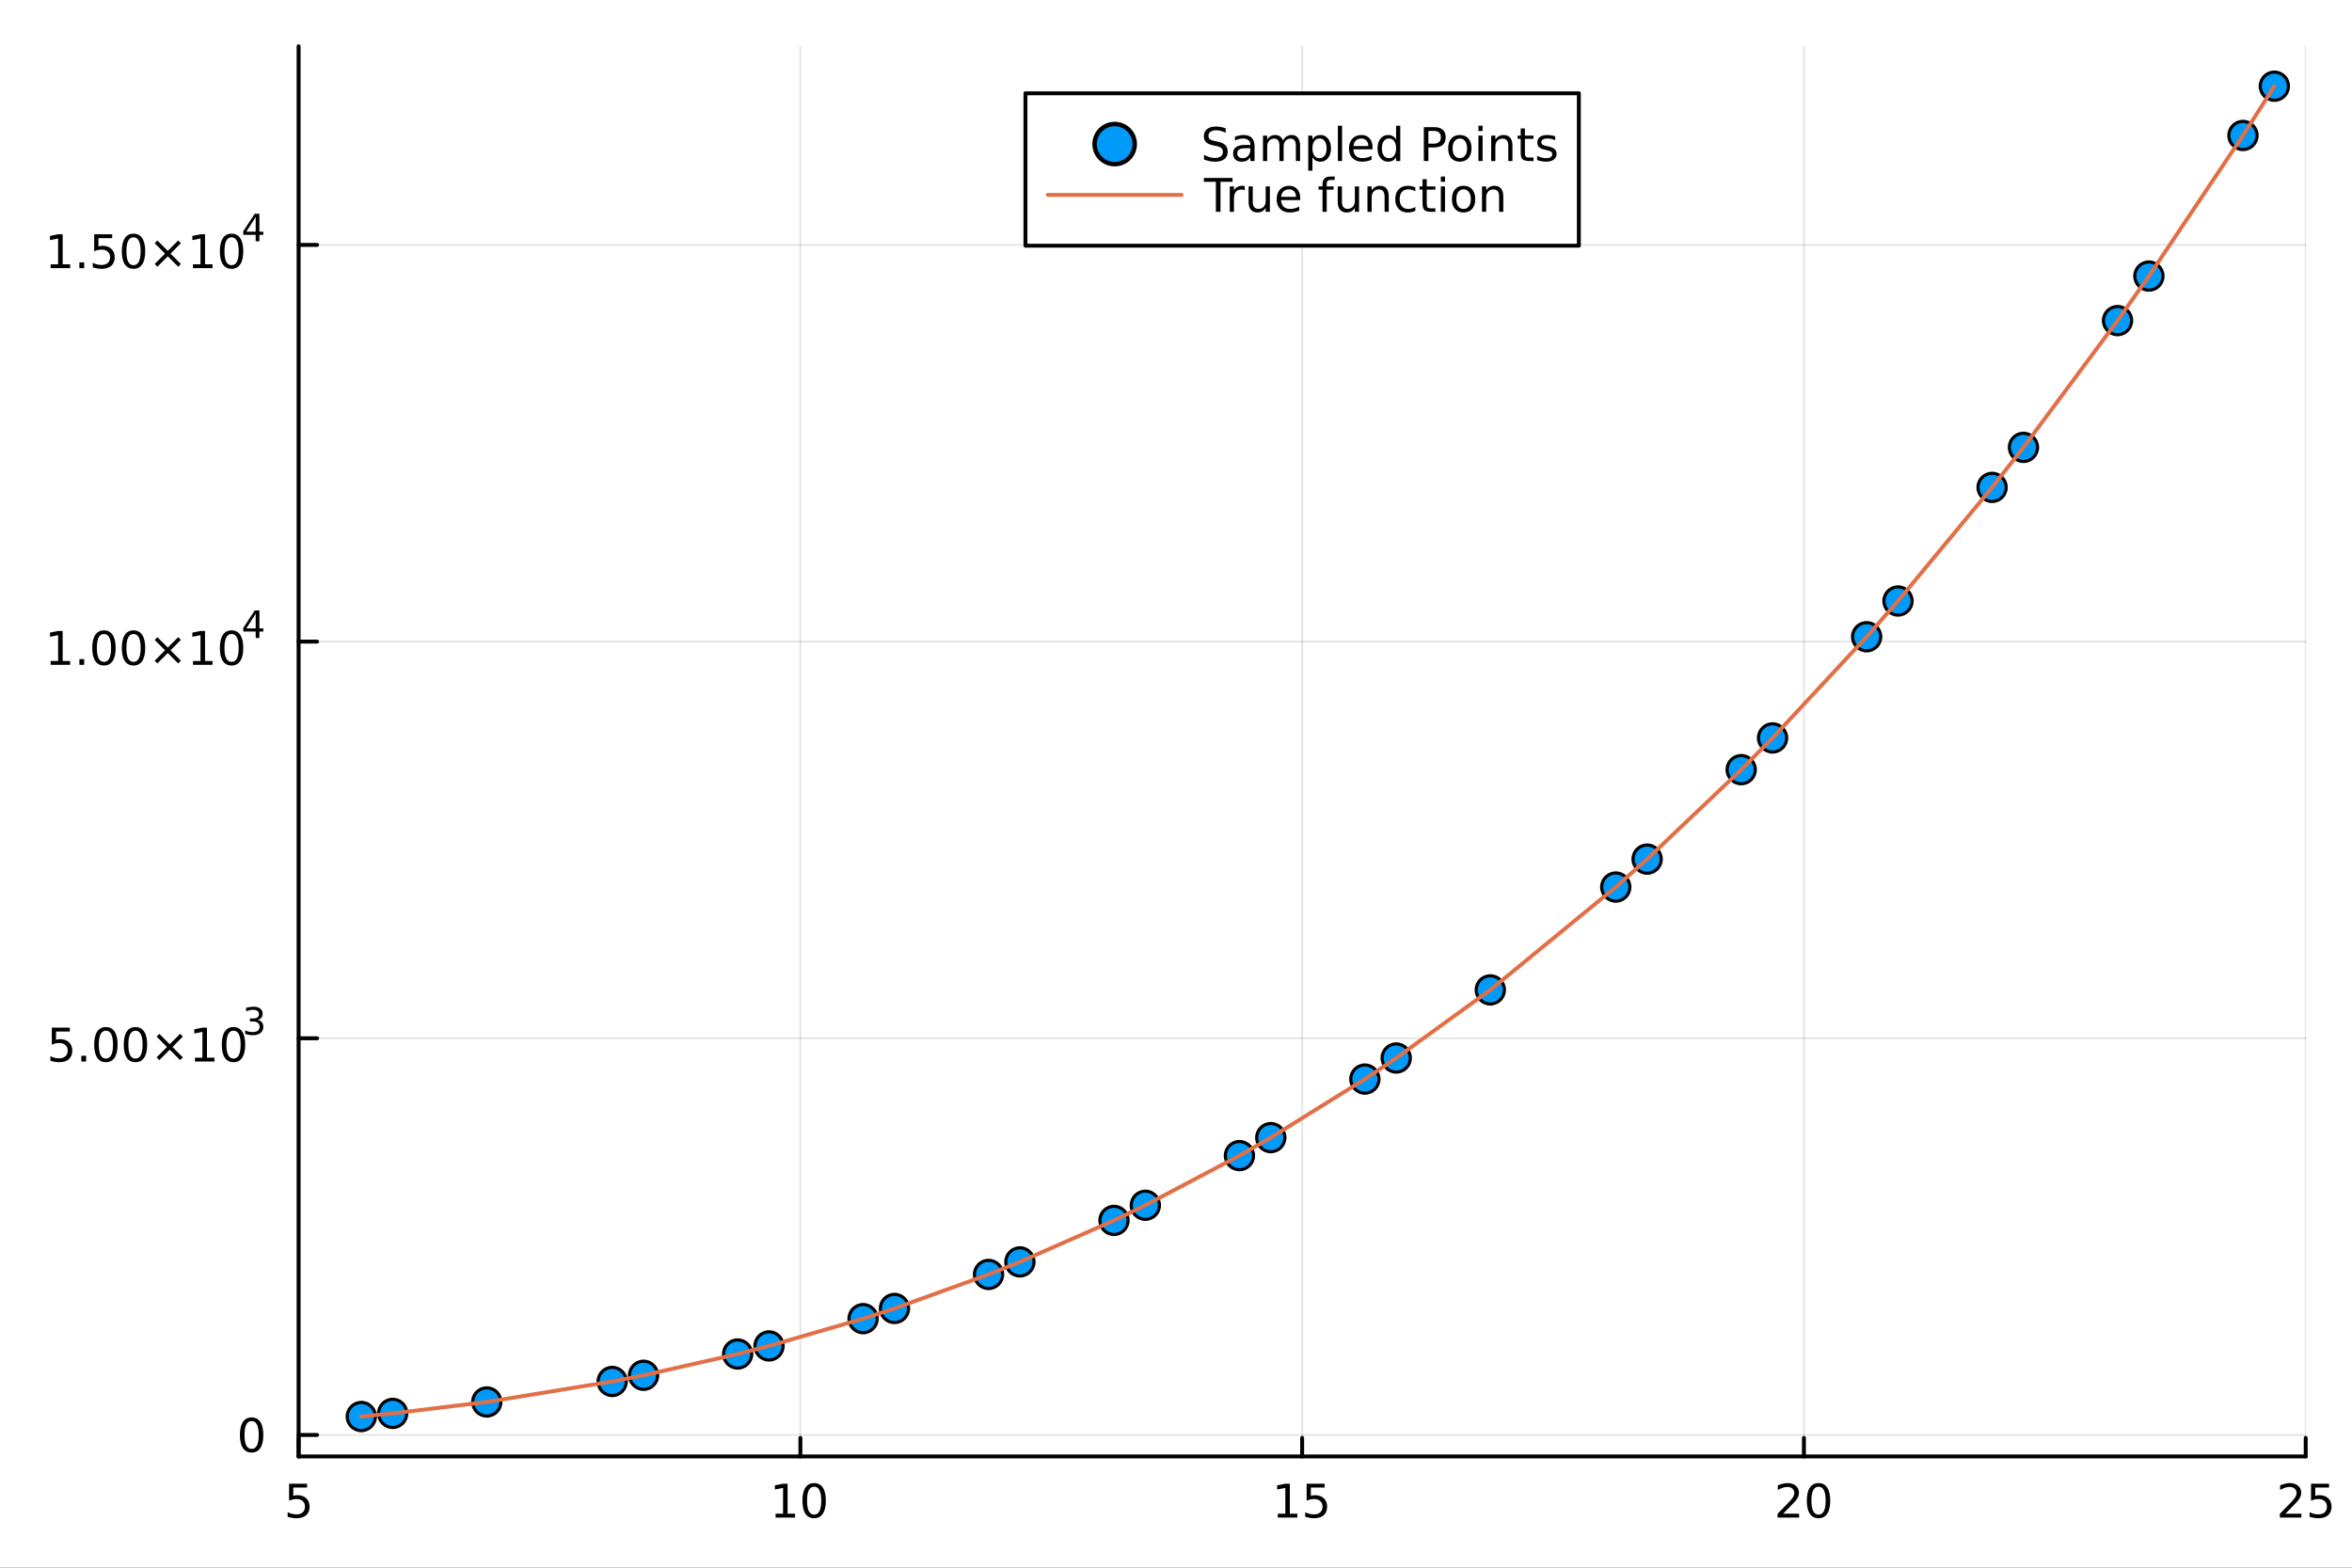 <?xml version="1.0" encoding="utf-8"?>
<svg xmlns="http://www.w3.org/2000/svg" xmlns:xlink="http://www.w3.org/1999/xlink" width="600" height="400" viewBox="0 0 2400 1600">
<rect x="0" y="0" width="2400" height="1600" fill="#333333" stroke="none"/>
<defs>
  <clipPath id="clip450">
    <rect x="0" y="0" width="2400" height="1600"/>
  </clipPath>
</defs>
<path clip-path="url(#clip450)" d="M0 1600 L2400 1600 L2400 0 L0 0  Z" fill="#ffffff" fill-rule="evenodd" fill-opacity="1"/>
<defs>
  <clipPath id="clip451">
    <rect x="480" y="0" width="1681" height="1600"/>
  </clipPath>
</defs>
<path clip-path="url(#clip450)" d="M304.699 1486.45 L2352.76 1486.45 L2352.76 47.244 L304.699 47.244  Z" fill="#ffffff" fill-rule="evenodd" fill-opacity="1"/>
<defs>
  <clipPath id="clip452">
    <rect x="304" y="47" width="2049" height="1440"/>
  </clipPath>
</defs>
<polyline clip-path="url(#clip452)" style="stroke:#000000; stroke-linecap:round; stroke-linejoin:round; stroke-width:2; stroke-opacity:0.1; fill:none" points="304.699,1486.45 304.699,47.244 "/>
<polyline clip-path="url(#clip452)" style="stroke:#000000; stroke-linecap:round; stroke-linejoin:round; stroke-width:2; stroke-opacity:0.1; fill:none" points="816.713,1486.45 816.713,47.244 "/>
<polyline clip-path="url(#clip452)" style="stroke:#000000; stroke-linecap:round; stroke-linejoin:round; stroke-width:2; stroke-opacity:0.1; fill:none" points="1328.73,1486.45 1328.73,47.244 "/>
<polyline clip-path="url(#clip452)" style="stroke:#000000; stroke-linecap:round; stroke-linejoin:round; stroke-width:2; stroke-opacity:0.1; fill:none" points="1840.74,1486.45 1840.74,47.244 "/>
<polyline clip-path="url(#clip452)" style="stroke:#000000; stroke-linecap:round; stroke-linejoin:round; stroke-width:2; stroke-opacity:0.1; fill:none" points="2352.76,1486.45 2352.76,47.244 "/>
<polyline clip-path="url(#clip450)" style="stroke:#000000; stroke-linecap:round; stroke-linejoin:round; stroke-width:4; stroke-opacity:1; fill:none" points="304.699,1486.45 2352.76,1486.45 "/>
<polyline clip-path="url(#clip450)" style="stroke:#000000; stroke-linecap:round; stroke-linejoin:round; stroke-width:4; stroke-opacity:1; fill:none" points="304.699,1486.45 304.699,1467.55 "/>
<polyline clip-path="url(#clip450)" style="stroke:#000000; stroke-linecap:round; stroke-linejoin:round; stroke-width:4; stroke-opacity:1; fill:none" points="816.713,1486.45 816.713,1467.55 "/>
<polyline clip-path="url(#clip450)" style="stroke:#000000; stroke-linecap:round; stroke-linejoin:round; stroke-width:4; stroke-opacity:1; fill:none" points="1328.73,1486.45 1328.73,1467.55 "/>
<polyline clip-path="url(#clip450)" style="stroke:#000000; stroke-linecap:round; stroke-linejoin:round; stroke-width:4; stroke-opacity:1; fill:none" points="1840.74,1486.45 1840.74,1467.55 "/>
<polyline clip-path="url(#clip450)" style="stroke:#000000; stroke-linecap:round; stroke-linejoin:round; stroke-width:4; stroke-opacity:1; fill:none" points="2352.76,1486.45 2352.76,1467.55 "/>
<path clip-path="url(#clip450)" d="M294.977 1514.29 L313.334 1514.29 L313.334 1518.22 L299.26 1518.22 L299.26 1526.7 Q300.278 1526.35 301.297 1526.19 Q302.315 1526 303.334 1526 Q309.121 1526 312.5 1529.17 Q315.88 1532.34 315.88 1537.76 Q315.88 1543.34 312.408 1546.44 Q308.935 1549.52 302.616 1549.52 Q300.44 1549.52 298.172 1549.15 Q295.926 1548.78 293.519 1548.04 L293.519 1543.34 Q295.602 1544.47 297.824 1545.03 Q300.047 1545.58 302.523 1545.58 Q306.528 1545.58 308.866 1543.48 Q311.204 1541.37 311.204 1537.76 Q311.204 1534.15 308.866 1532.04 Q306.528 1529.94 302.523 1529.94 Q300.648 1529.94 298.773 1530.35 Q296.922 1530.77 294.977 1531.65 L294.977 1514.29 Z" fill="#000000" fill-rule="nonzero" fill-opacity="1" /><path clip-path="url(#clip450)" d="M791.401 1544.91 L799.04 1544.91 L799.04 1518.55 L790.73 1520.21 L790.73 1515.95 L798.994 1514.29 L803.67 1514.29 L803.67 1544.91 L811.308 1544.91 L811.308 1548.85 L791.401 1548.85 L791.401 1544.91 Z" fill="#000000" fill-rule="nonzero" fill-opacity="1" /><path clip-path="url(#clip450)" d="M830.753 1517.37 Q827.142 1517.37 825.313 1520.93 Q823.507 1524.47 823.507 1531.6 Q823.507 1538.71 825.313 1542.27 Q827.142 1545.82 830.753 1545.82 Q834.387 1545.82 836.193 1542.27 Q838.021 1538.71 838.021 1531.6 Q838.021 1524.47 836.193 1520.93 Q834.387 1517.37 830.753 1517.37 M830.753 1513.66 Q836.563 1513.66 839.618 1518.27 Q842.697 1522.85 842.697 1531.6 Q842.697 1540.33 839.618 1544.94 Q836.563 1549.52 830.753 1549.52 Q824.943 1549.52 821.864 1544.94 Q818.808 1540.33 818.808 1531.6 Q818.808 1522.85 821.864 1518.27 Q824.943 1513.66 830.753 1513.66 Z" fill="#000000" fill-rule="nonzero" fill-opacity="1" /><path clip-path="url(#clip450)" d="M1303.91 1544.91 L1311.55 1544.91 L1311.55 1518.55 L1303.24 1520.21 L1303.24 1515.95 L1311.51 1514.29 L1316.18 1514.29 L1316.18 1544.91 L1323.82 1544.91 L1323.82 1548.85 L1303.91 1548.85 L1303.91 1544.91 Z" fill="#000000" fill-rule="nonzero" fill-opacity="1" /><path clip-path="url(#clip450)" d="M1333.31 1514.29 L1351.67 1514.29 L1351.67 1518.22 L1337.59 1518.22 L1337.59 1526.7 Q1338.61 1526.35 1339.63 1526.19 Q1340.65 1526 1341.67 1526 Q1347.45 1526 1350.83 1529.17 Q1354.21 1532.34 1354.21 1537.76 Q1354.21 1543.34 1350.74 1546.44 Q1347.27 1549.52 1340.95 1549.52 Q1338.77 1549.52 1336.51 1549.15 Q1334.26 1548.78 1331.85 1548.04 L1331.85 1543.34 Q1333.94 1544.47 1336.16 1545.03 Q1338.38 1545.58 1340.86 1545.58 Q1344.86 1545.58 1347.2 1543.48 Q1349.54 1541.37 1349.54 1537.76 Q1349.54 1534.15 1347.2 1532.04 Q1344.86 1529.94 1340.86 1529.94 Q1338.98 1529.94 1337.11 1530.35 Q1335.26 1530.77 1333.31 1531.65 L1333.31 1514.29 Z" fill="#000000" fill-rule="nonzero" fill-opacity="1" /><path clip-path="url(#clip450)" d="M1819.52 1544.91 L1835.83 1544.91 L1835.83 1548.85 L1813.89 1548.85 L1813.89 1544.91 Q1816.55 1542.16 1821.14 1537.53 Q1825.74 1532.88 1826.92 1531.53 Q1829.17 1529.01 1830.05 1527.27 Q1830.95 1525.51 1830.95 1523.82 Q1830.95 1521.07 1829.01 1519.33 Q1827.08 1517.6 1823.98 1517.6 Q1821.78 1517.6 1819.33 1518.36 Q1816.9 1519.13 1814.12 1520.68 L1814.12 1515.95 Q1816.95 1514.82 1819.4 1514.24 Q1821.85 1513.66 1823.89 1513.66 Q1829.26 1513.66 1832.45 1516.35 Q1835.65 1519.03 1835.65 1523.52 Q1835.65 1525.65 1834.84 1527.57 Q1834.05 1529.47 1831.95 1532.07 Q1831.37 1532.74 1828.26 1535.95 Q1825.16 1539.15 1819.52 1544.91 Z" fill="#000000" fill-rule="nonzero" fill-opacity="1" /><path clip-path="url(#clip450)" d="M1855.65 1517.37 Q1852.04 1517.37 1850.21 1520.93 Q1848.4 1524.47 1848.4 1531.6 Q1848.4 1538.71 1850.21 1542.27 Q1852.04 1545.82 1855.65 1545.82 Q1859.28 1545.82 1861.09 1542.27 Q1862.92 1538.71 1862.92 1531.6 Q1862.92 1524.47 1861.09 1520.93 Q1859.28 1517.37 1855.65 1517.37 M1855.65 1513.66 Q1861.46 1513.66 1864.51 1518.27 Q1867.59 1522.85 1867.59 1531.6 Q1867.59 1540.33 1864.51 1544.94 Q1861.46 1549.52 1855.65 1549.52 Q1849.84 1549.52 1846.76 1544.94 Q1843.7 1540.33 1843.7 1531.6 Q1843.7 1522.85 1846.76 1518.27 Q1849.84 1513.66 1855.65 1513.66 Z" fill="#000000" fill-rule="nonzero" fill-opacity="1" /><path clip-path="url(#clip450)" d="M2332.03 1544.91 L2348.35 1544.91 L2348.35 1548.85 L2326.4 1548.85 L2326.4 1544.91 Q2329.06 1542.16 2333.65 1537.53 Q2338.25 1532.88 2339.43 1531.53 Q2341.68 1529.01 2342.56 1527.27 Q2343.46 1525.51 2343.46 1523.82 Q2343.46 1521.07 2341.52 1519.33 Q2339.6 1517.6 2336.49 1517.6 Q2334.3 1517.6 2331.84 1518.36 Q2329.41 1519.13 2326.63 1520.68 L2326.63 1515.95 Q2329.46 1514.82 2331.91 1514.24 Q2334.36 1513.66 2336.4 1513.66 Q2341.77 1513.66 2344.97 1516.35 Q2348.16 1519.03 2348.16 1523.52 Q2348.16 1525.65 2347.35 1527.57 Q2346.56 1529.47 2344.46 1532.07 Q2343.88 1532.74 2340.78 1535.95 Q2337.67 1539.15 2332.03 1544.91 Z" fill="#000000" fill-rule="nonzero" fill-opacity="1" /><path clip-path="url(#clip450)" d="M2358.21 1514.29 L2376.56 1514.29 L2376.56 1518.22 L2362.49 1518.22 L2362.49 1526.7 Q2363.51 1526.35 2364.53 1526.19 Q2365.55 1526 2366.56 1526 Q2372.35 1526 2375.73 1529.17 Q2379.11 1532.34 2379.11 1537.76 Q2379.11 1543.34 2375.64 1546.44 Q2372.17 1549.52 2365.85 1549.52 Q2363.67 1549.52 2361.4 1549.15 Q2359.16 1548.78 2356.75 1548.04 L2356.75 1543.34 Q2358.83 1544.47 2361.05 1545.03 Q2363.28 1545.58 2365.75 1545.58 Q2369.76 1545.58 2372.1 1543.48 Q2374.43 1541.37 2374.43 1537.76 Q2374.43 1534.15 2372.1 1532.04 Q2369.76 1529.94 2365.75 1529.94 Q2363.88 1529.94 2362 1530.35 Q2360.15 1530.77 2358.21 1531.65 L2358.21 1514.29 Z" fill="#000000" fill-rule="nonzero" fill-opacity="1" /><polyline clip-path="url(#clip452)" style="stroke:#000000; stroke-linecap:round; stroke-linejoin:round; stroke-width:2; stroke-opacity:0.1; fill:none" points="304.699,1464.55 2352.76,1464.55 "/>
<polyline clip-path="url(#clip452)" style="stroke:#000000; stroke-linecap:round; stroke-linejoin:round; stroke-width:2; stroke-opacity:0.1; fill:none" points="304.699,1059.69 2352.76,1059.69 "/>
<polyline clip-path="url(#clip452)" style="stroke:#000000; stroke-linecap:round; stroke-linejoin:round; stroke-width:2; stroke-opacity:0.1; fill:none" points="304.699,654.826 2352.76,654.826 "/>
<polyline clip-path="url(#clip452)" style="stroke:#000000; stroke-linecap:round; stroke-linejoin:round; stroke-width:2; stroke-opacity:0.1; fill:none" points="304.699,249.963 2352.76,249.963 "/>
<polyline clip-path="url(#clip450)" style="stroke:#000000; stroke-linecap:round; stroke-linejoin:round; stroke-width:4; stroke-opacity:1; fill:none" points="304.699,1486.45 304.699,47.244 "/>
<polyline clip-path="url(#clip450)" style="stroke:#000000; stroke-linecap:round; stroke-linejoin:round; stroke-width:4; stroke-opacity:1; fill:none" points="304.699,1464.55 323.597,1464.55 "/>
<polyline clip-path="url(#clip450)" style="stroke:#000000; stroke-linecap:round; stroke-linejoin:round; stroke-width:4; stroke-opacity:1; fill:none" points="304.699,1059.69 323.597,1059.69 "/>
<polyline clip-path="url(#clip450)" style="stroke:#000000; stroke-linecap:round; stroke-linejoin:round; stroke-width:4; stroke-opacity:1; fill:none" points="304.699,654.826 323.597,654.826 "/>
<polyline clip-path="url(#clip450)" style="stroke:#000000; stroke-linecap:round; stroke-linejoin:round; stroke-width:4; stroke-opacity:1; fill:none" points="304.699,249.963 323.597,249.963 "/>
<path clip-path="url(#clip450)" d="M256.755 1450.35 Q253.144 1450.35 251.315 1453.92 Q249.51 1457.46 249.51 1464.59 Q249.51 1471.69 251.315 1475.26 Q253.144 1478.8 256.755 1478.8 Q260.389 1478.8 262.195 1475.26 Q264.023 1471.69 264.023 1464.59 Q264.023 1457.46 262.195 1453.92 Q260.389 1450.35 256.755 1450.35 M256.755 1446.65 Q262.565 1446.65 265.621 1451.25 Q268.699 1455.84 268.699 1464.59 Q268.699 1473.31 265.621 1477.92 Q262.565 1482.5 256.755 1482.5 Q250.945 1482.5 247.866 1477.92 Q244.811 1473.31 244.811 1464.59 Q244.811 1455.84 247.866 1451.25 Q250.945 1446.65 256.755 1446.65 Z" fill="#000000" fill-rule="nonzero" fill-opacity="1" /><path clip-path="url(#clip450)" d="M52.874 1048.86 L71.231 1048.86 L71.231 1052.79 L57.157 1052.79 L57.157 1061.26 Q58.175 1060.92 59.194 1060.75 Q60.212 1060.57 61.231 1060.57 Q67.018 1060.57 70.397 1063.74 Q73.777 1066.91 73.777 1072.33 Q73.777 1077.91 70.305 1081.01 Q66.833 1084.09 60.513 1084.09 Q58.337 1084.09 56.069 1083.72 Q53.823 1083.35 51.416 1082.61 L51.416 1077.91 Q53.499 1079.04 55.722 1079.6 Q57.944 1080.15 60.421 1080.15 Q64.425 1080.15 66.763 1078.05 Q69.101 1075.94 69.101 1072.33 Q69.101 1068.72 66.763 1066.61 Q64.425 1064.5 60.421 1064.5 Q58.546 1064.5 56.671 1064.92 Q54.819 1065.34 52.874 1066.22 L52.874 1048.86 Z" fill="#000000" fill-rule="nonzero" fill-opacity="1" /><path clip-path="url(#clip450)" d="M82.99 1077.54 L87.874 1077.54 L87.874 1083.42 L82.99 1083.42 L82.99 1077.54 Z" fill="#000000" fill-rule="nonzero" fill-opacity="1" /><path clip-path="url(#clip450)" d="M108.059 1051.94 Q104.448 1051.94 102.619 1055.5 Q100.814 1059.04 100.814 1066.17 Q100.814 1073.28 102.619 1076.84 Q104.448 1080.38 108.059 1080.38 Q111.693 1080.38 113.499 1076.84 Q115.328 1073.28 115.328 1066.17 Q115.328 1059.04 113.499 1055.5 Q111.693 1051.94 108.059 1051.94 M108.059 1048.23 Q113.869 1048.23 116.925 1052.84 Q120.004 1057.42 120.004 1066.17 Q120.004 1074.9 116.925 1079.5 Q113.869 1084.09 108.059 1084.09 Q102.249 1084.09 99.17 1079.5 Q96.115 1074.9 96.115 1066.17 Q96.115 1057.42 99.17 1052.84 Q102.249 1048.23 108.059 1048.23 Z" fill="#000000" fill-rule="nonzero" fill-opacity="1" /><path clip-path="url(#clip450)" d="M138.221 1051.94 Q134.61 1051.94 132.781 1055.5 Q130.976 1059.04 130.976 1066.17 Q130.976 1073.28 132.781 1076.84 Q134.61 1080.38 138.221 1080.38 Q141.855 1080.38 143.661 1076.84 Q145.49 1073.28 145.49 1066.17 Q145.49 1059.04 143.661 1055.5 Q141.855 1051.94 138.221 1051.94 M138.221 1048.23 Q144.031 1048.23 147.087 1052.84 Q150.165 1057.42 150.165 1066.17 Q150.165 1074.9 147.087 1079.5 Q144.031 1084.09 138.221 1084.09 Q132.411 1084.09 129.332 1079.5 Q126.277 1074.9 126.277 1066.17 Q126.277 1057.42 129.332 1052.84 Q132.411 1048.23 138.221 1048.23 Z" fill="#000000" fill-rule="nonzero" fill-opacity="1" /><path clip-path="url(#clip450)" d="M186.554 1057.95 L175.976 1068.58 L186.554 1079.16 L183.8 1081.96 L173.175 1071.33 L162.55 1081.96 L159.818 1079.16 L170.374 1068.58 L159.818 1057.95 L162.55 1055.15 L173.175 1065.78 L183.8 1055.15 L186.554 1057.95 Z" fill="#000000" fill-rule="nonzero" fill-opacity="1" /><path clip-path="url(#clip450)" d="M198.915 1079.48 L206.554 1079.48 L206.554 1053.12 L198.244 1054.78 L198.244 1050.52 L206.508 1048.86 L211.184 1048.86 L211.184 1079.48 L218.823 1079.48 L218.823 1083.42 L198.915 1083.42 L198.915 1079.48 Z" fill="#000000" fill-rule="nonzero" fill-opacity="1" /><path clip-path="url(#clip450)" d="M238.267 1051.94 Q234.656 1051.94 232.827 1055.5 Q231.022 1059.04 231.022 1066.17 Q231.022 1073.28 232.827 1076.84 Q234.656 1080.38 238.267 1080.38 Q241.901 1080.38 243.707 1076.84 Q245.535 1073.28 245.535 1066.17 Q245.535 1059.04 243.707 1055.5 Q241.901 1051.94 238.267 1051.94 M238.267 1048.23 Q244.077 1048.23 247.133 1052.84 Q250.211 1057.42 250.211 1066.17 Q250.211 1074.9 247.133 1079.5 Q244.077 1084.09 238.267 1084.09 Q232.457 1084.09 229.378 1079.5 Q226.322 1074.9 226.322 1066.17 Q226.322 1057.42 229.378 1052.84 Q232.457 1048.23 238.267 1048.23 Z" fill="#000000" fill-rule="nonzero" fill-opacity="1" /><path clip-path="url(#clip450)" d="M262.906 1040.87 Q265.634 1041.45 267.157 1043.29 Q268.699 1045.14 268.699 1047.84 Q268.699 1052 265.841 1054.28 Q262.982 1056.55 257.716 1056.55 Q255.948 1056.55 254.067 1056.19 Q252.205 1055.86 250.211 1055.16 L250.211 1051.49 Q251.791 1052.41 253.672 1052.88 Q255.553 1053.35 257.603 1053.35 Q261.176 1053.35 263.038 1051.94 Q264.919 1050.53 264.919 1047.84 Q264.919 1045.36 263.17 1043.97 Q261.439 1042.56 258.336 1042.56 L255.064 1042.56 L255.064 1039.44 L258.487 1039.44 Q261.289 1039.44 262.775 1038.33 Q264.261 1037.2 264.261 1035.09 Q264.261 1032.93 262.718 1031.78 Q261.195 1030.62 258.336 1030.62 Q256.775 1030.62 254.988 1030.95 Q253.202 1031.29 251.058 1032.01 L251.058 1028.62 Q253.22 1028.02 255.101 1027.72 Q257.001 1027.42 258.675 1027.42 Q263.001 1027.42 265.521 1029.39 Q268.041 1031.35 268.041 1034.7 Q268.041 1037.03 266.706 1038.65 Q265.37 1040.25 262.906 1040.87 Z" fill="#000000" fill-rule="nonzero" fill-opacity="1" /><path clip-path="url(#clip450)" d="M51.663 674.618 L59.302 674.618 L59.302 648.253 L50.992 649.919 L50.992 645.66 L59.256 643.993 L63.932 643.993 L63.932 674.618 L71.571 674.618 L71.571 678.553 L51.663 678.553 L51.663 674.618 Z" fill="#000000" fill-rule="nonzero" fill-opacity="1" /><path clip-path="url(#clip450)" d="M81.015 672.674 L85.899 672.674 L85.899 678.553 L81.015 678.553 L81.015 672.674 Z" fill="#000000" fill-rule="nonzero" fill-opacity="1" /><path clip-path="url(#clip450)" d="M106.084 647.072 Q102.473 647.072 100.645 650.637 Q98.839 654.179 98.839 661.308 Q98.839 668.415 100.645 671.979 Q102.473 675.521 106.084 675.521 Q109.719 675.521 111.524 671.979 Q113.353 668.415 113.353 661.308 Q113.353 654.179 111.524 650.637 Q109.719 647.072 106.084 647.072 M106.084 643.368 Q111.895 643.368 114.95 647.975 Q118.029 652.558 118.029 661.308 Q118.029 670.035 114.95 674.641 Q111.895 679.225 106.084 679.225 Q100.274 679.225 97.196 674.641 Q94.14 670.035 94.14 661.308 Q94.14 652.558 97.196 647.975 Q100.274 643.368 106.084 643.368 Z" fill="#000000" fill-rule="nonzero" fill-opacity="1" /><path clip-path="url(#clip450)" d="M136.246 647.072 Q132.635 647.072 130.807 650.637 Q129.001 654.179 129.001 661.308 Q129.001 668.415 130.807 671.979 Q132.635 675.521 136.246 675.521 Q139.881 675.521 141.686 671.979 Q143.515 668.415 143.515 661.308 Q143.515 654.179 141.686 650.637 Q139.881 647.072 136.246 647.072 M136.246 643.368 Q142.056 643.368 145.112 647.975 Q148.191 652.558 148.191 661.308 Q148.191 670.035 145.112 674.641 Q142.056 679.225 136.246 679.225 Q130.436 679.225 127.357 674.641 Q124.302 670.035 124.302 661.308 Q124.302 652.558 127.357 647.975 Q130.436 643.368 136.246 643.368 Z" fill="#000000" fill-rule="nonzero" fill-opacity="1" /><path clip-path="url(#clip450)" d="M184.579 653.091 L174.001 663.716 L184.579 674.294 L181.825 677.095 L171.2 666.47 L160.575 677.095 L157.843 674.294 L168.399 663.716 L157.843 653.091 L160.575 650.29 L171.2 660.915 L181.825 650.29 L184.579 653.091 Z" fill="#000000" fill-rule="nonzero" fill-opacity="1" /><path clip-path="url(#clip450)" d="M196.94 674.618 L204.579 674.618 L204.579 648.253 L196.269 649.919 L196.269 645.66 L204.533 643.993 L209.209 643.993 L209.209 674.618 L216.848 674.618 L216.848 678.553 L196.94 678.553 L196.94 674.618 Z" fill="#000000" fill-rule="nonzero" fill-opacity="1" /><path clip-path="url(#clip450)" d="M236.292 647.072 Q232.681 647.072 230.852 650.637 Q229.047 654.179 229.047 661.308 Q229.047 668.415 230.852 671.979 Q232.681 675.521 236.292 675.521 Q239.926 675.521 241.732 671.979 Q243.561 668.415 243.561 661.308 Q243.561 654.179 241.732 650.637 Q239.926 647.072 236.292 647.072 M236.292 643.368 Q242.102 643.368 245.158 647.975 Q248.236 652.558 248.236 661.308 Q248.236 670.035 245.158 674.641 Q242.102 679.225 236.292 679.225 Q230.482 679.225 227.403 674.641 Q224.348 670.035 224.348 661.308 Q224.348 652.558 227.403 647.975 Q230.482 643.368 236.292 643.368 Z" fill="#000000" fill-rule="nonzero" fill-opacity="1" /><path clip-path="url(#clip450)" d="M260.913 626.373 L251.321 641.363 L260.913 641.363 L260.913 626.373 M259.916 623.063 L264.693 623.063 L264.693 641.363 L268.699 641.363 L268.699 644.523 L264.693 644.523 L264.693 651.143 L260.913 651.143 L260.913 644.523 L248.236 644.523 L248.236 640.855 L259.916 623.063 Z" fill="#000000" fill-rule="nonzero" fill-opacity="1" /><path clip-path="url(#clip450)" d="M51.663 269.755 L59.302 269.755 L59.302 243.389 L50.992 245.056 L50.992 240.797 L59.256 239.13 L63.932 239.13 L63.932 269.755 L71.571 269.755 L71.571 273.69 L51.663 273.69 L51.663 269.755 Z" fill="#000000" fill-rule="nonzero" fill-opacity="1" /><path clip-path="url(#clip450)" d="M81.015 267.811 L85.899 267.811 L85.899 273.69 L81.015 273.69 L81.015 267.811 Z" fill="#000000" fill-rule="nonzero" fill-opacity="1" /><path clip-path="url(#clip450)" d="M96.131 239.13 L114.487 239.13 L114.487 243.065 L100.413 243.065 L100.413 251.538 Q101.432 251.19 102.45 251.028 Q103.469 250.843 104.487 250.843 Q110.274 250.843 113.654 254.014 Q117.033 257.186 117.033 262.602 Q117.033 268.181 113.561 271.283 Q110.089 274.361 103.77 274.361 Q101.594 274.361 99.325 273.991 Q97.08 273.621 94.672 272.88 L94.672 268.181 Q96.756 269.315 98.978 269.871 Q101.2 270.426 103.677 270.426 Q107.682 270.426 110.02 268.32 Q112.358 266.213 112.358 262.602 Q112.358 258.991 110.02 256.885 Q107.682 254.778 103.677 254.778 Q101.802 254.778 99.927 255.195 Q98.075 255.612 96.131 256.491 L96.131 239.13 Z" fill="#000000" fill-rule="nonzero" fill-opacity="1" /><path clip-path="url(#clip450)" d="M136.246 242.209 Q132.635 242.209 130.807 245.774 Q129.001 249.315 129.001 256.445 Q129.001 263.551 130.807 267.116 Q132.635 270.658 136.246 270.658 Q139.881 270.658 141.686 267.116 Q143.515 263.551 143.515 256.445 Q143.515 249.315 141.686 245.774 Q139.881 242.209 136.246 242.209 M136.246 238.505 Q142.056 238.505 145.112 243.112 Q148.191 247.695 148.191 256.445 Q148.191 265.172 145.112 269.778 Q142.056 274.361 136.246 274.361 Q130.436 274.361 127.357 269.778 Q124.302 265.172 124.302 256.445 Q124.302 247.695 127.357 243.112 Q130.436 238.505 136.246 238.505 Z" fill="#000000" fill-rule="nonzero" fill-opacity="1" /><path clip-path="url(#clip450)" d="M184.579 248.227 L174.001 258.852 L184.579 269.431 L181.825 272.232 L171.2 261.607 L160.575 272.232 L157.843 269.431 L168.399 258.852 L157.843 248.227 L160.575 245.426 L171.2 256.051 L181.825 245.426 L184.579 248.227 Z" fill="#000000" fill-rule="nonzero" fill-opacity="1" /><path clip-path="url(#clip450)" d="M196.94 269.755 L204.579 269.755 L204.579 243.389 L196.269 245.056 L196.269 240.797 L204.533 239.13 L209.209 239.13 L209.209 269.755 L216.848 269.755 L216.848 273.69 L196.94 273.69 L196.94 269.755 Z" fill="#000000" fill-rule="nonzero" fill-opacity="1" /><path clip-path="url(#clip450)" d="M236.292 242.209 Q232.681 242.209 230.852 245.774 Q229.047 249.315 229.047 256.445 Q229.047 263.551 230.852 267.116 Q232.681 270.658 236.292 270.658 Q239.926 270.658 241.732 267.116 Q243.561 263.551 243.561 256.445 Q243.561 249.315 241.732 245.774 Q239.926 242.209 236.292 242.209 M236.292 238.505 Q242.102 238.505 245.158 243.112 Q248.236 247.695 248.236 256.445 Q248.236 265.172 245.158 269.778 Q242.102 274.361 236.292 274.361 Q230.482 274.361 227.403 269.778 Q224.348 265.172 224.348 256.445 Q224.348 247.695 227.403 243.112 Q230.482 238.505 236.292 238.505 Z" fill="#000000" fill-rule="nonzero" fill-opacity="1" /><path clip-path="url(#clip450)" d="M260.913 221.51 L251.321 236.5 L260.913 236.5 L260.913 221.51 M259.916 218.2 L264.693 218.2 L264.693 236.5 L268.699 236.5 L268.699 239.659 L264.693 239.659 L264.693 246.28 L260.913 246.28 L260.913 239.659 L248.236 239.659 L248.236 235.992 L259.916 218.2 Z" fill="#000000" fill-rule="nonzero" fill-opacity="1" /><circle clip-path="url(#clip452)" cx="368.701" cy="1445.72" r="14.4" fill="#009af9" fill-rule="evenodd" fill-opacity="1" stroke="#000000" stroke-opacity="1" stroke-width="3.2"/>
<circle clip-path="url(#clip452)" cx="400.702" cy="1442.52" r="14.4" fill="#009af9" fill-rule="evenodd" fill-opacity="1" stroke="#000000" stroke-opacity="1" stroke-width="3.2"/>
<circle clip-path="url(#clip452)" cx="496.705" cy="1430.86" r="14.4" fill="#009af9" fill-rule="evenodd" fill-opacity="1" stroke="#000000" stroke-opacity="1" stroke-width="3.2"/>
<circle clip-path="url(#clip452)" cx="624.708" cy="1409.92" r="14.4" fill="#009af9" fill-rule="evenodd" fill-opacity="1" stroke="#000000" stroke-opacity="1" stroke-width="3.2"/>
<circle clip-path="url(#clip452)" cx="656.709" cy="1403.62" r="14.4" fill="#009af9" fill-rule="evenodd" fill-opacity="1" stroke="#000000" stroke-opacity="1" stroke-width="3.2"/>
<circle clip-path="url(#clip452)" cx="752.712" cy="1381.91" r="14.4" fill="#009af9" fill-rule="evenodd" fill-opacity="1" stroke="#000000" stroke-opacity="1" stroke-width="3.2"/>
<circle clip-path="url(#clip452)" cx="784.713" cy="1373.68" r="14.4" fill="#009af9" fill-rule="evenodd" fill-opacity="1" stroke="#000000" stroke-opacity="1" stroke-width="3.2"/>
<circle clip-path="url(#clip452)" cx="880.715" cy="1345.83" r="14.4" fill="#009af9" fill-rule="evenodd" fill-opacity="1" stroke="#000000" stroke-opacity="1" stroke-width="3.2"/>
<circle clip-path="url(#clip452)" cx="912.716" cy="1335.43" r="14.4" fill="#009af9" fill-rule="evenodd" fill-opacity="1" stroke="#000000" stroke-opacity="1" stroke-width="3.2"/>
<circle clip-path="url(#clip452)" cx="1008.72" cy="1300.7" r="14.4" fill="#009af9" fill-rule="evenodd" fill-opacity="1" stroke="#000000" stroke-opacity="1" stroke-width="3.2"/>
<circle clip-path="url(#clip452)" cx="1040.72" cy="1287.9" r="14.4" fill="#009af9" fill-rule="evenodd" fill-opacity="1" stroke="#000000" stroke-opacity="1" stroke-width="3.2"/>
<circle clip-path="url(#clip452)" cx="1136.72" cy="1245.56" r="14.4" fill="#009af9" fill-rule="evenodd" fill-opacity="1" stroke="#000000" stroke-opacity="1" stroke-width="3.2"/>
<circle clip-path="url(#clip452)" cx="1168.72" cy="1230.1" r="14.4" fill="#009af9" fill-rule="evenodd" fill-opacity="1" stroke="#000000" stroke-opacity="1" stroke-width="3.2"/>
<circle clip-path="url(#clip452)" cx="1264.73" cy="1179.43" r="14.4" fill="#009af9" fill-rule="evenodd" fill-opacity="1" stroke="#000000" stroke-opacity="1" stroke-width="3.2"/>
<circle clip-path="url(#clip452)" cx="1296.73" cy="1161.06" r="14.4" fill="#009af9" fill-rule="evenodd" fill-opacity="1" stroke="#000000" stroke-opacity="1" stroke-width="3.2"/>
<circle clip-path="url(#clip452)" cx="1392.73" cy="1101.32" r="14.4" fill="#009af9" fill-rule="evenodd" fill-opacity="1" stroke="#000000" stroke-opacity="1" stroke-width="3.2"/>
<circle clip-path="url(#clip452)" cx="1424.73" cy="1079.82" r="14.4" fill="#009af9" fill-rule="evenodd" fill-opacity="1" stroke="#000000" stroke-opacity="1" stroke-width="3.2"/>
<circle clip-path="url(#clip452)" cx="1520.73" cy="1010.29" r="14.4" fill="#009af9" fill-rule="evenodd" fill-opacity="1" stroke="#000000" stroke-opacity="1" stroke-width="3.2"/>
<circle clip-path="url(#clip452)" cx="1648.74" cy="905.343" r="14.4" fill="#009af9" fill-rule="evenodd" fill-opacity="1" stroke="#000000" stroke-opacity="1" stroke-width="3.2"/>
<circle clip-path="url(#clip452)" cx="1680.74" cy="876.821" r="14.4" fill="#009af9" fill-rule="evenodd" fill-opacity="1" stroke="#000000" stroke-opacity="1" stroke-width="3.2"/>
<circle clip-path="url(#clip452)" cx="1776.74" cy="785.528" r="14.4" fill="#009af9" fill-rule="evenodd" fill-opacity="1" stroke="#000000" stroke-opacity="1" stroke-width="3.2"/>
<circle clip-path="url(#clip452)" cx="1808.74" cy="753.138" r="14.4" fill="#009af9" fill-rule="evenodd" fill-opacity="1" stroke="#000000" stroke-opacity="1" stroke-width="3.2"/>
<circle clip-path="url(#clip452)" cx="1904.74" cy="649.876" r="14.4" fill="#009af9" fill-rule="evenodd" fill-opacity="1" stroke="#000000" stroke-opacity="1" stroke-width="3.2"/>
<circle clip-path="url(#clip452)" cx="1936.74" cy="613.375" r="14.4" fill="#009af9" fill-rule="evenodd" fill-opacity="1" stroke="#000000" stroke-opacity="1" stroke-width="3.2"/>
<circle clip-path="url(#clip452)" cx="2032.75" cy="497.422" r="14.4" fill="#009af9" fill-rule="evenodd" fill-opacity="1" stroke="#000000" stroke-opacity="1" stroke-width="3.2"/>
<circle clip-path="url(#clip452)" cx="2064.75" cy="456.57" r="14.4" fill="#009af9" fill-rule="evenodd" fill-opacity="1" stroke="#000000" stroke-opacity="1" stroke-width="3.2"/>
<circle clip-path="url(#clip452)" cx="2160.75" cy="327.202" r="14.4" fill="#009af9" fill-rule="evenodd" fill-opacity="1" stroke="#000000" stroke-opacity="1" stroke-width="3.2"/>
<circle clip-path="url(#clip452)" cx="2192.75" cy="281.758" r="14.4" fill="#009af9" fill-rule="evenodd" fill-opacity="1" stroke="#000000" stroke-opacity="1" stroke-width="3.2"/>
<circle clip-path="url(#clip452)" cx="2288.75" cy="138.253" r="14.4" fill="#009af9" fill-rule="evenodd" fill-opacity="1" stroke="#000000" stroke-opacity="1" stroke-width="3.2"/>
<circle clip-path="url(#clip452)" cx="2320.76" cy="87.976" r="14.4" fill="#009af9" fill-rule="evenodd" fill-opacity="1" stroke="#000000" stroke-opacity="1" stroke-width="3.2"/>
<polyline clip-path="url(#clip452)" style="stroke:#e26f46; stroke-linecap:round; stroke-linejoin:round; stroke-width:4; stroke-opacity:1; fill:none" points="368.701,1445.72 400.702,1442.52 496.705,1430.86 624.708,1409.92 656.709,1403.62 752.712,1381.91 784.713,1373.68 880.715,1345.83 912.716,1335.43 1008.72,1300.7 1040.72,1287.9 1136.72,1245.56 1168.72,1230.1 1264.73,1179.43 1296.73,1161.06 1392.73,1101.32 1424.73,1079.82 1520.73,1010.29 1648.74,905.343 1680.74,876.821 1776.74,785.528 1808.74,753.138 1904.74,649.876 1936.74,613.375 2032.75,497.422 2064.75,456.57 2160.75,327.202 2192.75,281.758 2288.75,138.253 2320.76,87.976 "/>
<path clip-path="url(#clip450)" d="M1046.38 250.738 L1611.07 250.738 L1611.07 95.218 L1046.38 95.218  Z" fill="#ffffff" fill-rule="evenodd" fill-opacity="1"/>
<polyline clip-path="url(#clip450)" style="stroke:#000000; stroke-linecap:round; stroke-linejoin:round; stroke-width:4; stroke-opacity:1; fill:none" points="1046.38,250.738 1611.07,250.738 1611.07,95.218 1046.38,95.218 1046.38,250.738 "/>
<circle clip-path="url(#clip450)" cx="1137.41" cy="147.058" r="20.48" fill="#009af9" fill-rule="evenodd" fill-opacity="1" stroke="#000000" stroke-opacity="1" stroke-width="4.551"/>
<path clip-path="url(#clip450)" d="M1250.68 130.912 L1250.68 135.472 Q1248.02 134.199 1245.66 133.574 Q1243.29 132.949 1241.1 132.949 Q1237.28 132.949 1235.19 134.43 Q1233.13 135.912 1233.13 138.643 Q1233.13 140.935 1234.5 142.115 Q1235.89 143.273 1239.73 143.99 L1242.55 144.569 Q1247.78 145.565 1250.26 148.088 Q1252.76 150.588 1252.76 154.801 Q1252.76 159.824 1249.38 162.416 Q1246.03 165.009 1239.52 165.009 Q1237.07 165.009 1234.29 164.453 Q1231.53 163.898 1228.57 162.81 L1228.57 157.995 Q1231.42 159.592 1234.15 160.402 Q1236.88 161.213 1239.52 161.213 Q1243.53 161.213 1245.7 159.639 Q1247.88 158.064 1247.88 155.148 Q1247.88 152.602 1246.3 151.166 Q1244.75 149.731 1241.19 149.014 L1238.34 148.458 Q1233.11 147.416 1230.77 145.194 Q1228.43 142.972 1228.43 139.014 Q1228.43 134.43 1231.65 131.791 Q1234.89 129.153 1240.56 129.153 Q1242.99 129.153 1245.52 129.592 Q1248.04 130.032 1250.68 130.912 Z" fill="#000000" fill-rule="nonzero" fill-opacity="1" /><path clip-path="url(#clip450)" d="M1271.65 151.305 Q1266.49 151.305 1264.5 152.486 Q1262.51 153.666 1262.51 156.514 Q1262.51 158.782 1263.99 160.125 Q1265.49 161.444 1268.06 161.444 Q1271.6 161.444 1273.73 158.944 Q1275.89 156.421 1275.89 152.254 L1275.89 151.305 L1271.65 151.305 M1280.15 149.546 L1280.15 164.338 L1275.89 164.338 L1275.89 160.402 Q1274.43 162.763 1272.25 163.898 Q1270.08 165.009 1266.93 165.009 Q1262.95 165.009 1260.59 162.787 Q1258.25 160.541 1258.25 156.791 Q1258.25 152.416 1261.16 150.194 Q1264.1 147.972 1269.91 147.972 L1275.89 147.972 L1275.89 147.555 Q1275.89 144.615 1273.94 143.018 Q1272.02 141.398 1268.53 141.398 Q1266.3 141.398 1264.2 141.93 Q1262.09 142.463 1260.15 143.527 L1260.15 139.592 Q1262.48 138.69 1264.68 138.25 Q1266.88 137.787 1268.97 137.787 Q1274.59 137.787 1277.37 140.703 Q1280.15 143.62 1280.15 149.546 Z" fill="#000000" fill-rule="nonzero" fill-opacity="1" /><path clip-path="url(#clip450)" d="M1309.1 143.389 Q1310.7 140.518 1312.92 139.153 Q1315.15 137.787 1318.15 137.787 Q1322.21 137.787 1324.4 140.634 Q1326.6 143.458 1326.6 148.689 L1326.6 164.338 L1322.32 164.338 L1322.32 148.828 Q1322.32 145.102 1321 143.296 Q1319.68 141.49 1316.97 141.49 Q1313.66 141.49 1311.74 143.69 Q1309.82 145.889 1309.82 149.685 L1309.82 164.338 L1305.54 164.338 L1305.54 148.828 Q1305.54 145.078 1304.22 143.296 Q1302.9 141.49 1300.15 141.49 Q1296.88 141.49 1294.96 143.713 Q1293.04 145.912 1293.04 149.685 L1293.04 164.338 L1288.76 164.338 L1288.76 138.412 L1293.04 138.412 L1293.04 142.44 Q1294.5 140.055 1296.53 138.921 Q1298.57 137.787 1301.37 137.787 Q1304.2 137.787 1306.16 139.222 Q1308.15 140.657 1309.1 143.389 Z" fill="#000000" fill-rule="nonzero" fill-opacity="1" /><path clip-path="url(#clip450)" d="M1339.22 160.449 L1339.22 174.199 L1334.94 174.199 L1334.94 138.412 L1339.22 138.412 L1339.22 142.347 Q1340.56 140.032 1342.6 138.921 Q1344.66 137.787 1347.51 137.787 Q1352.23 137.787 1355.17 141.537 Q1358.13 145.287 1358.13 151.398 Q1358.13 157.509 1355.17 161.259 Q1352.23 165.009 1347.51 165.009 Q1344.66 165.009 1342.6 163.898 Q1340.56 162.763 1339.22 160.449 M1353.71 151.398 Q1353.71 146.699 1351.77 144.037 Q1349.84 141.352 1346.46 141.352 Q1343.09 141.352 1341.14 144.037 Q1339.22 146.699 1339.22 151.398 Q1339.22 156.097 1341.14 158.782 Q1343.09 161.444 1346.46 161.444 Q1349.84 161.444 1351.77 158.782 Q1353.71 156.097 1353.71 151.398 Z" fill="#000000" fill-rule="nonzero" fill-opacity="1" /><path clip-path="url(#clip450)" d="M1365.19 128.319 L1369.45 128.319 L1369.45 164.338 L1365.19 164.338 L1365.19 128.319 Z" fill="#000000" fill-rule="nonzero" fill-opacity="1" /><path clip-path="url(#clip450)" d="M1400.54 150.31 L1400.54 152.393 L1380.96 152.393 Q1381.23 156.791 1383.59 159.106 Q1385.98 161.398 1390.21 161.398 Q1392.67 161.398 1394.96 160.796 Q1397.27 160.194 1399.54 158.99 L1399.54 163.018 Q1397.25 163.99 1394.84 164.5 Q1392.44 165.009 1389.96 165.009 Q1383.76 165.009 1380.12 161.398 Q1376.51 157.787 1376.51 151.629 Q1376.51 145.264 1379.94 141.537 Q1383.39 137.787 1389.22 137.787 Q1394.45 137.787 1397.48 141.166 Q1400.54 144.523 1400.54 150.31 M1396.28 149.06 Q1396.23 145.565 1394.31 143.481 Q1392.41 141.398 1389.27 141.398 Q1385.7 141.398 1383.55 143.412 Q1381.42 145.426 1381.09 149.083 L1396.28 149.06 Z" fill="#000000" fill-rule="nonzero" fill-opacity="1" /><path clip-path="url(#clip450)" d="M1424.59 142.347 L1424.59 128.319 L1428.85 128.319 L1428.85 164.338 L1424.59 164.338 L1424.59 160.449 Q1423.25 162.763 1421.19 163.898 Q1419.15 165.009 1416.28 165.009 Q1411.58 165.009 1408.62 161.259 Q1405.68 157.509 1405.68 151.398 Q1405.68 145.287 1408.62 141.537 Q1411.58 137.787 1416.28 137.787 Q1419.15 137.787 1421.19 138.921 Q1423.25 140.032 1424.59 142.347 M1410.08 151.398 Q1410.08 156.097 1412 158.782 Q1413.94 161.444 1417.32 161.444 Q1420.7 161.444 1422.65 158.782 Q1424.59 156.097 1424.59 151.398 Q1424.59 146.699 1422.65 144.037 Q1420.7 141.352 1417.32 141.352 Q1413.94 141.352 1412 144.037 Q1410.08 146.699 1410.08 151.398 Z" fill="#000000" fill-rule="nonzero" fill-opacity="1" /><path clip-path="url(#clip450)" d="M1457.55 133.62 L1457.55 146.606 L1463.43 146.606 Q1466.7 146.606 1468.48 144.916 Q1470.26 143.227 1470.26 140.102 Q1470.26 137 1468.48 135.31 Q1466.7 133.62 1463.43 133.62 L1457.55 133.62 M1452.88 129.778 L1463.43 129.778 Q1469.24 129.778 1472.2 132.416 Q1475.19 135.032 1475.19 140.102 Q1475.19 145.217 1472.2 147.833 Q1469.24 150.449 1463.43 150.449 L1457.55 150.449 L1457.55 164.338 L1452.88 164.338 L1452.88 129.778 Z" fill="#000000" fill-rule="nonzero" fill-opacity="1" /><path clip-path="url(#clip450)" d="M1489.64 141.398 Q1486.21 141.398 1484.22 144.083 Q1482.23 146.745 1482.23 151.398 Q1482.23 156.051 1484.2 158.736 Q1486.19 161.398 1489.64 161.398 Q1493.04 161.398 1495.03 158.713 Q1497.02 156.027 1497.02 151.398 Q1497.02 146.791 1495.03 144.106 Q1493.04 141.398 1489.64 141.398 M1489.64 137.787 Q1495.19 137.787 1498.36 141.398 Q1501.53 145.009 1501.53 151.398 Q1501.53 157.764 1498.36 161.398 Q1495.19 165.009 1489.64 165.009 Q1484.06 165.009 1480.89 161.398 Q1477.74 157.764 1477.74 151.398 Q1477.74 145.009 1480.89 141.398 Q1484.06 137.787 1489.64 137.787 Z" fill="#000000" fill-rule="nonzero" fill-opacity="1" /><path clip-path="url(#clip450)" d="M1508.59 138.412 L1512.85 138.412 L1512.85 164.338 L1508.59 164.338 L1508.59 138.412 M1508.59 128.319 L1512.85 128.319 L1512.85 133.713 L1508.59 133.713 L1508.59 128.319 Z" fill="#000000" fill-rule="nonzero" fill-opacity="1" /><path clip-path="url(#clip450)" d="M1543.32 148.689 L1543.32 164.338 L1539.06 164.338 L1539.06 148.828 Q1539.06 145.148 1537.62 143.319 Q1536.19 141.49 1533.32 141.49 Q1529.87 141.49 1527.88 143.69 Q1525.89 145.889 1525.89 149.685 L1525.89 164.338 L1521.6 164.338 L1521.6 138.412 L1525.89 138.412 L1525.89 142.44 Q1527.41 140.102 1529.47 138.944 Q1531.56 137.787 1534.26 137.787 Q1538.73 137.787 1541.02 140.565 Q1543.32 143.319 1543.32 148.689 Z" fill="#000000" fill-rule="nonzero" fill-opacity="1" /><path clip-path="url(#clip450)" d="M1556.02 131.051 L1556.02 138.412 L1564.8 138.412 L1564.8 141.722 L1556.02 141.722 L1556.02 155.796 Q1556.02 158.967 1556.88 159.87 Q1557.76 160.773 1560.42 160.773 L1564.8 160.773 L1564.8 164.338 L1560.42 164.338 Q1555.49 164.338 1553.62 162.509 Q1551.74 160.657 1551.74 155.796 L1551.74 141.722 L1548.62 141.722 L1548.62 138.412 L1551.74 138.412 L1551.74 131.051 L1556.02 131.051 Z" fill="#000000" fill-rule="nonzero" fill-opacity="1" /><path clip-path="url(#clip450)" d="M1586.93 139.176 L1586.93 143.203 Q1585.12 142.277 1583.18 141.815 Q1581.23 141.352 1579.15 141.352 Q1575.98 141.352 1574.38 142.324 Q1572.81 143.296 1572.81 145.24 Q1572.81 146.722 1573.94 147.578 Q1575.07 148.412 1578.5 149.176 L1579.96 149.5 Q1584.5 150.472 1586.39 152.254 Q1588.32 154.014 1588.32 157.185 Q1588.32 160.796 1585.45 162.902 Q1582.6 165.009 1577.6 165.009 Q1575.51 165.009 1573.25 164.592 Q1571 164.199 1568.5 163.388 L1568.5 158.99 Q1570.86 160.217 1573.15 160.842 Q1575.45 161.444 1577.69 161.444 Q1580.7 161.444 1582.32 160.426 Q1583.94 159.384 1583.94 157.509 Q1583.94 155.773 1582.76 154.847 Q1581.6 153.921 1577.64 153.064 L1576.16 152.717 Q1572.2 151.884 1570.45 150.171 Q1568.69 148.435 1568.69 145.426 Q1568.69 141.768 1571.28 139.778 Q1573.87 137.787 1578.64 137.787 Q1581 137.787 1583.08 138.134 Q1585.17 138.481 1586.93 139.176 Z" fill="#000000" fill-rule="nonzero" fill-opacity="1" /><polyline clip-path="url(#clip450)" style="stroke:#e26f46; stroke-linecap:round; stroke-linejoin:round; stroke-width:4; stroke-opacity:1; fill:none" points="1069.14,198.898 1205.68,198.898 "/>
<path clip-path="url(#clip450)" d="M1228.43 181.618 L1257.67 181.618 L1257.67 185.553 L1245.4 185.553 L1245.4 216.178 L1240.7 216.178 L1240.7 185.553 L1228.43 185.553 L1228.43 181.618 Z" fill="#000000" fill-rule="nonzero" fill-opacity="1" /><path clip-path="url(#clip450)" d="M1270.05 194.233 Q1269.34 193.817 1268.48 193.631 Q1267.65 193.423 1266.63 193.423 Q1263.02 193.423 1261.07 195.784 Q1259.15 198.122 1259.15 202.52 L1259.15 216.178 L1254.87 216.178 L1254.87 190.252 L1259.15 190.252 L1259.15 194.28 Q1260.49 191.918 1262.65 190.784 Q1264.8 189.627 1267.88 189.627 Q1268.32 189.627 1268.85 189.696 Q1269.38 189.743 1270.03 189.858 L1270.05 194.233 Z" fill="#000000" fill-rule="nonzero" fill-opacity="1" /><path clip-path="url(#clip450)" d="M1274.08 205.946 L1274.08 190.252 L1278.34 190.252 L1278.34 205.784 Q1278.34 209.465 1279.78 211.316 Q1281.21 213.145 1284.08 213.145 Q1287.53 213.145 1289.52 210.946 Q1291.53 208.747 1291.53 204.951 L1291.53 190.252 L1295.79 190.252 L1295.79 216.178 L1291.53 216.178 L1291.53 212.196 Q1289.98 214.557 1287.92 215.715 Q1285.89 216.849 1283.18 216.849 Q1278.71 216.849 1276.4 214.071 Q1274.08 211.293 1274.08 205.946 M1284.8 189.627 L1284.8 189.627 Z" fill="#000000" fill-rule="nonzero" fill-opacity="1" /><path clip-path="url(#clip450)" d="M1326.74 202.15 L1326.74 204.233 L1307.16 204.233 Q1307.44 208.631 1309.8 210.946 Q1312.18 213.238 1316.42 213.238 Q1318.87 213.238 1321.16 212.636 Q1323.48 212.034 1325.75 210.83 L1325.75 214.858 Q1323.46 215.83 1321.05 216.34 Q1318.64 216.849 1316.16 216.849 Q1309.96 216.849 1306.33 213.238 Q1302.72 209.627 1302.72 203.469 Q1302.72 197.104 1306.14 193.377 Q1309.59 189.627 1315.42 189.627 Q1320.65 189.627 1323.69 193.006 Q1326.74 196.363 1326.74 202.15 M1322.48 200.9 Q1322.44 197.405 1320.52 195.321 Q1318.62 193.238 1315.47 193.238 Q1311.9 193.238 1309.75 195.252 Q1307.62 197.266 1307.3 200.923 L1322.48 200.9 Z" fill="#000000" fill-rule="nonzero" fill-opacity="1" /><path clip-path="url(#clip450)" d="M1361.93 180.159 L1361.93 183.701 L1357.85 183.701 Q1355.56 183.701 1354.66 184.627 Q1353.78 185.553 1353.78 187.96 L1353.78 190.252 L1360.79 190.252 L1360.79 193.562 L1353.78 193.562 L1353.78 216.178 L1349.5 216.178 L1349.5 193.562 L1345.42 193.562 L1345.42 190.252 L1349.5 190.252 L1349.5 188.446 Q1349.5 184.118 1351.51 182.15 Q1353.53 180.159 1357.9 180.159 L1361.93 180.159 Z" fill="#000000" fill-rule="nonzero" fill-opacity="1" /><path clip-path="url(#clip450)" d="M1365.05 205.946 L1365.05 190.252 L1369.31 190.252 L1369.31 205.784 Q1369.31 209.465 1370.75 211.316 Q1372.18 213.145 1375.05 213.145 Q1378.5 213.145 1380.49 210.946 Q1382.51 208.747 1382.51 204.951 L1382.51 190.252 L1386.77 190.252 L1386.77 216.178 L1382.51 216.178 L1382.51 212.196 Q1380.96 214.557 1378.9 215.715 Q1376.86 216.849 1374.15 216.849 Q1369.68 216.849 1367.37 214.071 Q1365.05 211.293 1365.05 205.946 M1375.77 189.627 L1375.77 189.627 Z" fill="#000000" fill-rule="nonzero" fill-opacity="1" /><path clip-path="url(#clip450)" d="M1417.09 200.529 L1417.09 216.178 L1412.83 216.178 L1412.83 200.668 Q1412.83 196.988 1411.4 195.159 Q1409.96 193.33 1407.09 193.33 Q1403.64 193.33 1401.65 195.53 Q1399.66 197.729 1399.66 201.525 L1399.66 216.178 L1395.38 216.178 L1395.38 190.252 L1399.66 190.252 L1399.66 194.28 Q1401.19 191.942 1403.25 190.784 Q1405.33 189.627 1408.04 189.627 Q1412.51 189.627 1414.8 192.405 Q1417.09 195.159 1417.09 200.529 Z" fill="#000000" fill-rule="nonzero" fill-opacity="1" /><path clip-path="url(#clip450)" d="M1444.24 191.247 L1444.24 195.229 Q1442.44 194.233 1440.61 193.747 Q1438.8 193.238 1436.95 193.238 Q1432.81 193.238 1430.52 195.877 Q1428.22 198.492 1428.22 203.238 Q1428.22 207.983 1430.52 210.622 Q1432.81 213.238 1436.95 213.238 Q1438.8 213.238 1440.61 212.752 Q1442.44 212.242 1444.24 211.247 L1444.24 215.182 Q1442.46 216.016 1440.54 216.432 Q1438.64 216.849 1436.49 216.849 Q1430.63 216.849 1427.18 213.168 Q1423.73 209.488 1423.73 203.238 Q1423.73 196.895 1427.21 193.261 Q1430.7 189.627 1436.77 189.627 Q1438.73 189.627 1440.61 190.043 Q1442.48 190.437 1444.24 191.247 Z" fill="#000000" fill-rule="nonzero" fill-opacity="1" /><path clip-path="url(#clip450)" d="M1455.86 182.891 L1455.86 190.252 L1464.64 190.252 L1464.64 193.562 L1455.86 193.562 L1455.86 207.636 Q1455.86 210.807 1456.72 211.71 Q1457.6 212.613 1460.26 212.613 L1464.64 212.613 L1464.64 216.178 L1460.26 216.178 Q1455.33 216.178 1453.46 214.349 Q1451.58 212.497 1451.58 207.636 L1451.58 193.562 L1448.46 193.562 L1448.46 190.252 L1451.58 190.252 L1451.58 182.891 L1455.86 182.891 Z" fill="#000000" fill-rule="nonzero" fill-opacity="1" /><path clip-path="url(#clip450)" d="M1470.24 190.252 L1474.5 190.252 L1474.5 216.178 L1470.24 216.178 L1470.24 190.252 M1470.24 180.159 L1474.5 180.159 L1474.5 185.553 L1470.24 185.553 L1470.24 180.159 Z" fill="#000000" fill-rule="nonzero" fill-opacity="1" /><path clip-path="url(#clip450)" d="M1493.45 193.238 Q1490.03 193.238 1488.04 195.923 Q1486.05 198.585 1486.05 203.238 Q1486.05 207.891 1488.02 210.576 Q1490.01 213.238 1493.45 213.238 Q1496.86 213.238 1498.85 210.553 Q1500.84 207.867 1500.84 203.238 Q1500.84 198.631 1498.85 195.946 Q1496.86 193.238 1493.45 193.238 M1493.45 189.627 Q1499.01 189.627 1502.18 193.238 Q1505.35 196.849 1505.35 203.238 Q1505.35 209.604 1502.18 213.238 Q1499.01 216.849 1493.45 216.849 Q1487.88 216.849 1484.7 213.238 Q1481.56 209.604 1481.56 203.238 Q1481.56 196.849 1484.7 193.238 Q1487.88 189.627 1493.45 189.627 Z" fill="#000000" fill-rule="nonzero" fill-opacity="1" /><path clip-path="url(#clip450)" d="M1533.96 200.529 L1533.96 216.178 L1529.7 216.178 L1529.7 200.668 Q1529.7 196.988 1528.27 195.159 Q1526.83 193.33 1523.96 193.33 Q1520.51 193.33 1518.52 195.53 Q1516.53 197.729 1516.53 201.525 L1516.53 216.178 L1512.25 216.178 L1512.25 190.252 L1516.53 190.252 L1516.53 194.28 Q1518.06 191.942 1520.12 190.784 Q1522.2 189.627 1524.91 189.627 Q1529.38 189.627 1531.67 192.405 Q1533.96 195.159 1533.96 200.529 Z" fill="#000000" fill-rule="nonzero" fill-opacity="1" /></svg>
